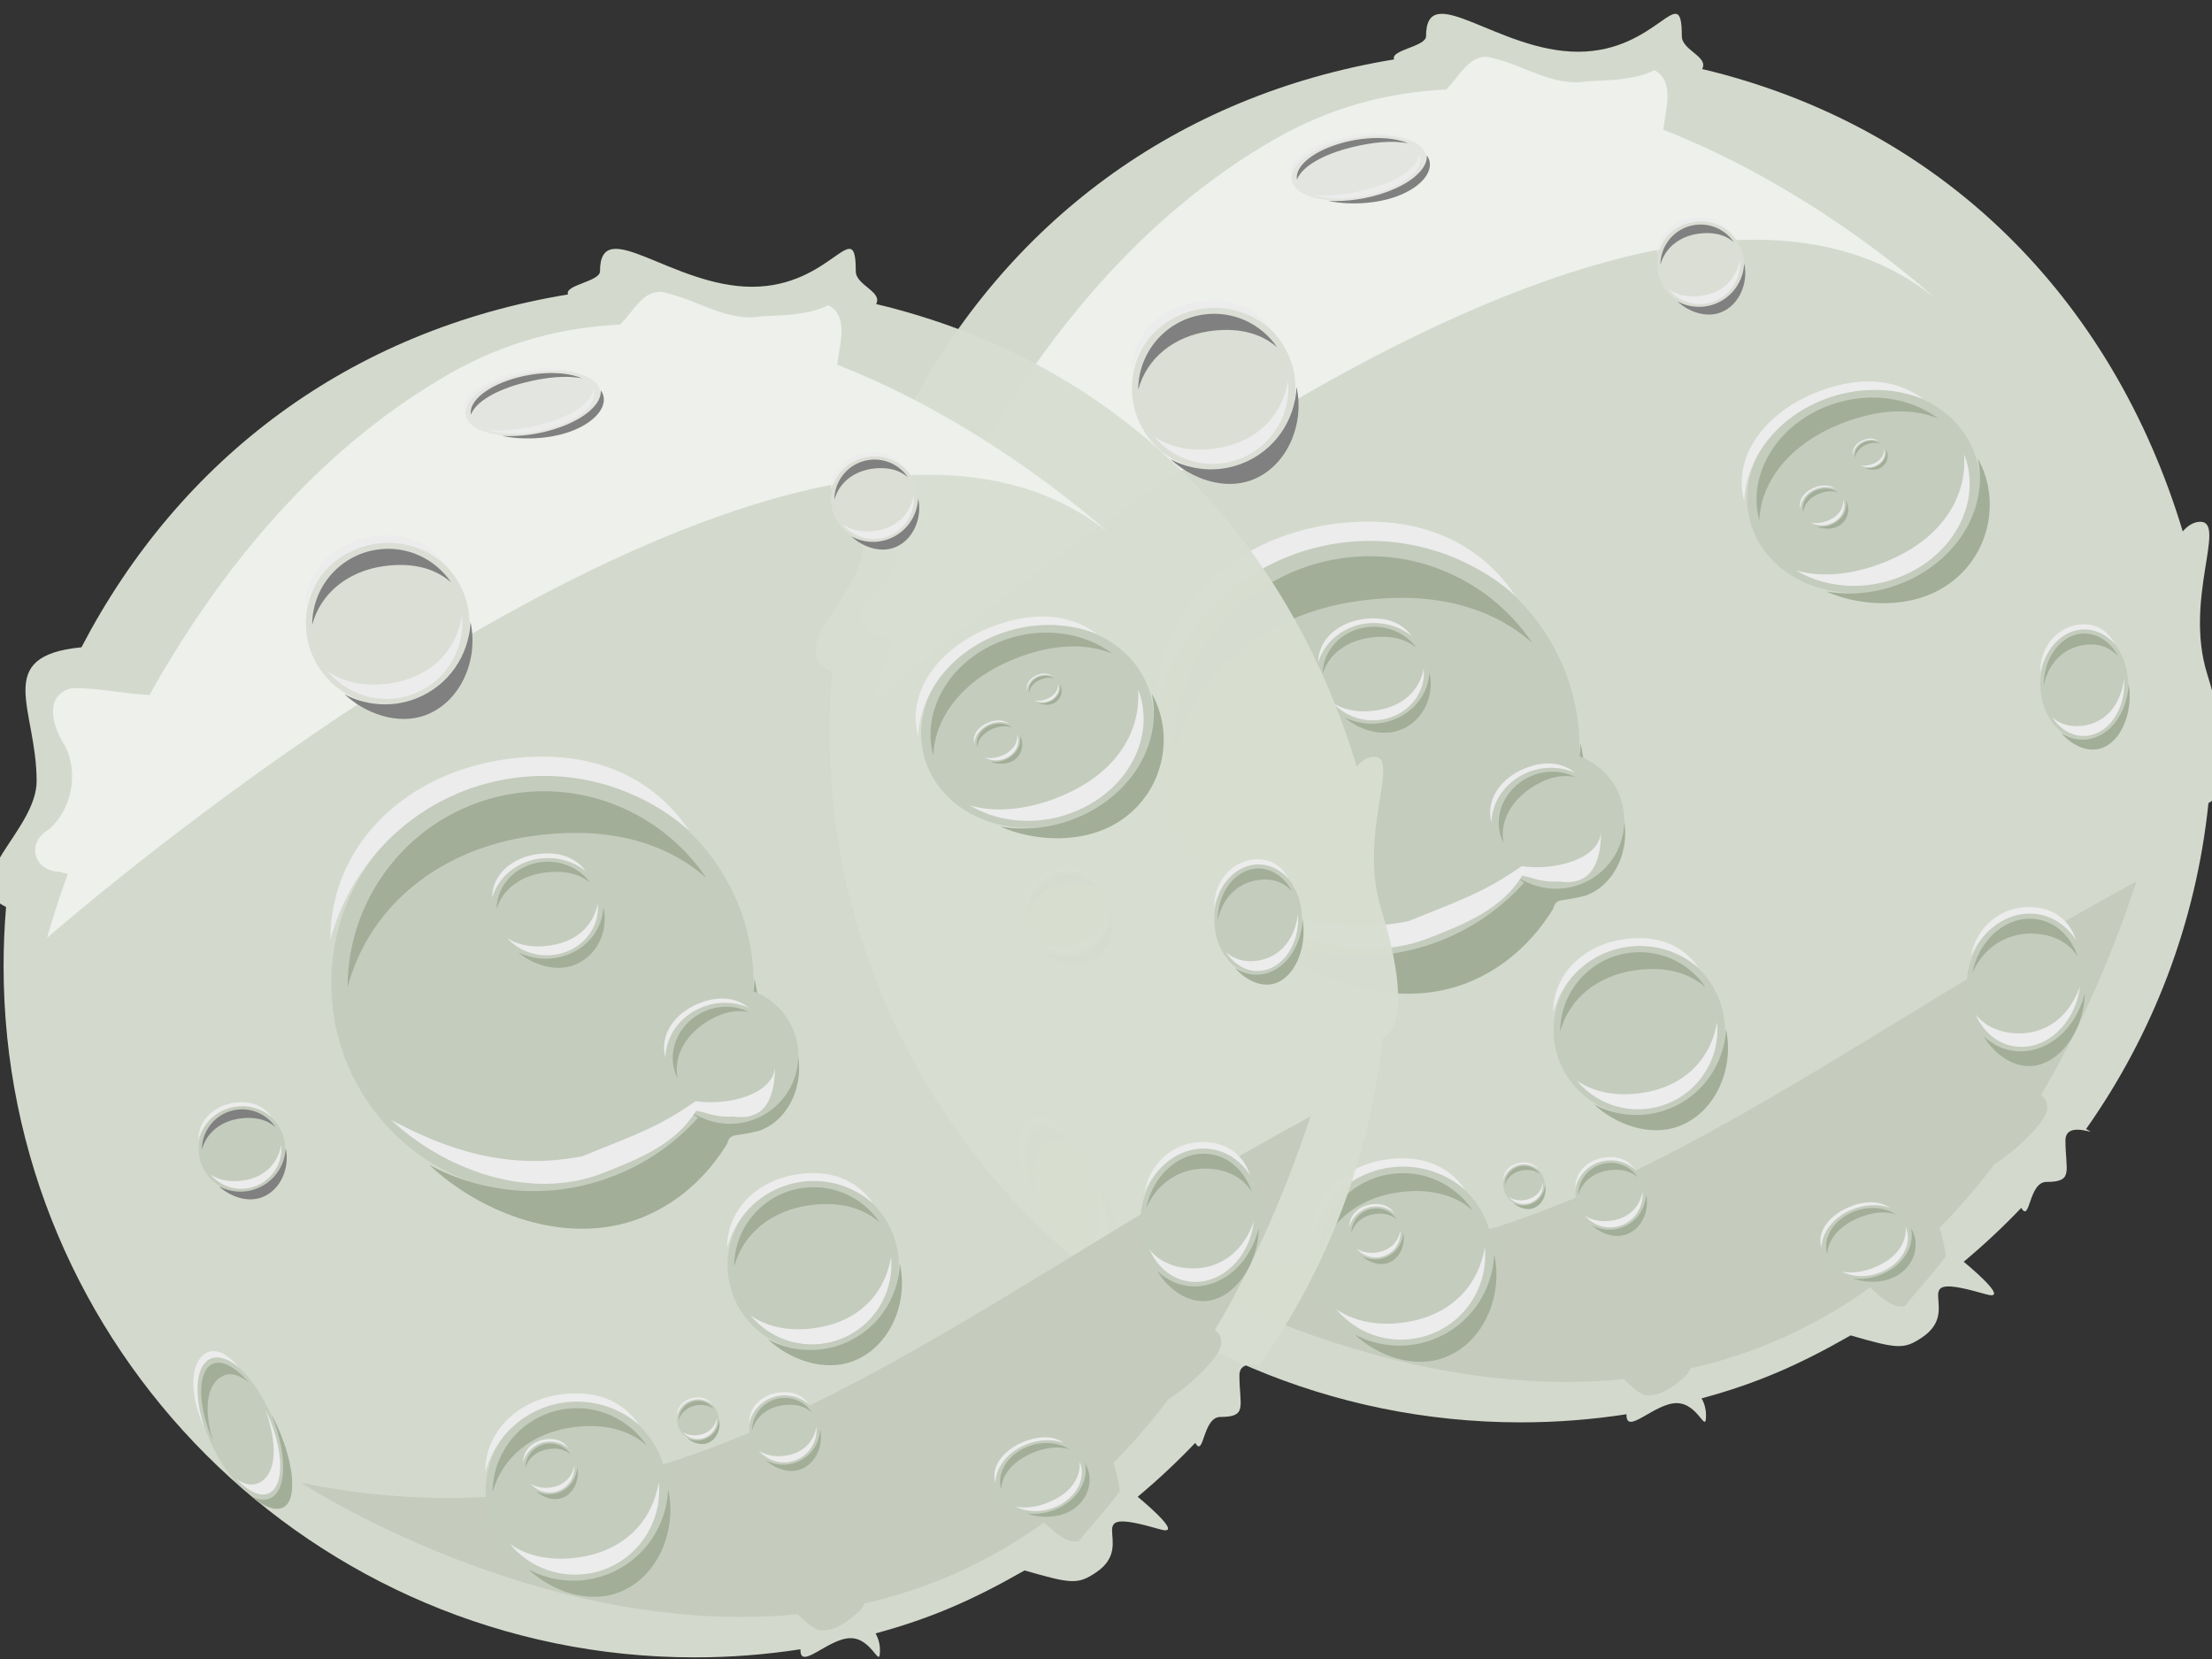 <?xml version="1.0" encoding="UTF-8" standalone="no"?>
<svg width="640" xmlns="http://www.w3.org/2000/svg" height="480">
 <rect width="100%" height="100%" fill="#333333" stroke="none"/>
 <g id="layer1">
  <g id="g3351" fill-opacity=".976">
   <path id="path2506" stroke-linejoin="round" d="m456.6 14.971c-23.184 0-44-21.336-44-4.5 0 3.034-10.388 3.952-9.25 6.719-63.075 10.384-112.23 47.321-140.78 102.09-25.903 2.512-12.969 17.782-12.969 38.688 0 14.476-23.362 29.172-8.844 36.469-0.478 5.638-0.719 11.333-0.719 17.094 0 110.4 89.6 200 200 200 10.394 0 20.594-0.813 30.562-2.344-0.003 0.092 0 0.188 0 0.281 0 5.796 8.152-3.5 14.5-3.5s8.5 9.296 8.5 3.5c0-1.748-0.452-3.425-1.281-4.875 16.477-4.457 28.623-9.945 43.125-18.219 13.65 3.946 15.436 4.087 20.656 0.594 12.485-8.356-6.219-19.646 18.5-12.5 6.446 1.864-1.936-5.666-6.438-9.406 5.843-4.882 11.407-10.086 16.656-15.594 2.567 4.499 2.11-7.5 7.281-7.5 8.004 0 5.5-3.168 5.5-12 0-6.263 10.724-0.686 5.969-3.312 19.205-27.22 31.795-59.44 35.406-94.312 6.594-3.316 5.625-18.122-0.375-37.375-6.734-21.607 5.728-44-2-44-1.79 0-3.489 0.987-5.062 2.781-20.423-67.69-69.766-117.29-139.06-133.78 2.002-3.556-5.875-5.423-5.875-9.5 0-16.836-6.816 4.5-30 4.5z" stroke-linecap="round" stroke-width="3.543" fill="#d7ded1"/>
   <g fill-rule="evenodd">
    <path id="path2510" fill="#eef0ec" d="m429.57 16.477c-4.94 0.192-7.521 5.872-11.156 9.438-16.426 0.764-33.059 4.95-49.125 14.094-40.526 23.064-68.586 60.084-87.031 93.062-7.61-0.276-15.181-2.199-22.688-1.938-8.372 2.418-5.007 11.759-1.594 16.938 3.743 7.9 1.8 17.966-4.719 23.844-6.807 3.746-4.638 12.162 3.031 12.312 0.831 0.312 1.622 0.479 2.375 0.531-4.152 11.467-6.031 18.594-6.031 18.594s216.36-190.21 306.88-117.38c0 0-33.434-30.92-78.281-48.438 0.585-5.486 3.553-14.122-2.562-17.219-6.025 2.921-12.851 2.84-19.375 3.219-9.622 1.651-17.833-4.358-26.781-6.562-1.075-0.374-2.039-0.535-2.938-0.5z"/>
    <path id="path2512" fill="#c4ccbd" d="m618.19 254.98c-109.6 59.397-180.31 128.69-292.03 106.06 0 0 69.281 45.307 143.72 38 1.833 1.749 3.533 3.653 5.875 4.594 4.636 0.685 8.78-2.673 12-5.594 0.662-0.636 1.062-1.358 1.281-2.094 17.636-4.01 35.269-11.372 52.031-23.438 3.292 2.919 6.496 6.164 10.125 5.375 3.817-4.948 8.389-9.621 11.812-14.438-0.278-2.014-0.83-5.317-1.844-8.188 5.445-5.507 10.744-11.602 15.875-18.375 4.135-2.654 7.908-5.92 11.25-9.531 2.111-2.509 5.336-5.637 3.531-9.188-0.322-0.449-0.8-0.923-1.281-1.406 10.272-17.184 19.596-37.601 27.656-61.781z"/>
   </g>
  </g>
  <g stroke-linejoin="round" stroke-width="3.543" stroke-linecap="round">
   <path id="path2385" fill="#c4ccbe" d="m457.03 216.5c0 33.738-27.35 61.089-61.089 61.089-33.738 0-61.089-27.35-61.089-61.089 0-33.738 27.35-61.089 61.089-61.089 33.738 0 61.089 27.35 61.089 61.089z"/>
   <path id="path2387" fill="#a2ae98" d="m388.08 161.53c-28.2 4.12-48.509 28.374-48.509 56.06 6.434-23.885 26.929-39.836 52.949-43.637 19.193-2.804 37.207 0.191 50.787 12.003-11.814-17.482-32.964-27.679-55.228-24.426z"/>
   <path id="path2392" fill="#ececec" d="m384.83 151.74c-28.199 4.128-50.247 24.459-50.24 52.145 6.427-23.887 26.481-42.897 52.501-46.706 19.192-2.809 37.644 3.236 51.228 15.044-11.819-17.479-31.226-23.743-53.489-20.484z"/>
   <path id="path2394" fill="#a2ae98" d="m457.29 215.1c-0.237 6.156-1.372 12.208-3.312 17.969 1.491-0.911 3.096-1.633 4.812-2.125 0.163-5.346-0.321-10.683-1.5-15.844zm12.438 21.5c-0.308 7.989-5.262 15.429-13.188 18.5-6.054 1.943-11.391 3.158-12.031-4.031-1.008 1.346-2.071 2.639-3.188 3.906-0.683-0.277-1.381-0.59-2.031-0.938 0.517 0.484 1.079 0.932 1.656 1.375-6.502 7.247-14.774 13.119-24.469 16.875-18.087 7.008-37.412 5.241-53.281-3.25 15.41 14.413 40.051 23.566 61.031 15.438 10.818-4.191 19.314-11.992 25.188-21.594 0.84-3.346 2.378-1.777 9.625-3.844 8.589-3.328 12.68-13.714 10.688-22.438z"/>
   <g id="g3468">
    <path id="path2407" fill="#c4ccbe" d="m431.99 363.3c0 14.491-11.747 26.238-26.238 26.238s-26.238-11.747-26.238-26.238 11.747-26.238 26.238-26.238 26.238 11.747 26.238 26.238z"/>
    <path id="path2409" fill="#a2ae98" d="m402.37 339.69c-12.112 1.77-20.835 12.187-20.835 24.078 2.763-10.259 11.566-17.11 22.742-18.743 8.244-1.204 15.981 0.082 21.814 5.155-5.074-7.509-14.158-11.888-23.721-10.491z"/>
    <path id="path2411" fill="#ececec" d="m400.98 335.49c-12.112 1.773-21.582 10.506-21.578 22.397 2.761-10.26 11.374-18.425 22.55-20.06 8.243-1.207 16.168 1.39 22.003 6.462-5.076-7.508-13.412-10.198-22.974-8.798z"/>
    <path id="path2413" fill="#a2ae98" d="m418.11 392.71c11.414-4.422 16.849-18.207 14.201-29.8-0.409 10.617-6.991 20.493-17.523 24.573-7.768 3.01-16.072 2.241-22.889-1.406 6.619 6.19 17.2 10.124 26.211 6.632z"/>
    <path id="path2415" fill="#ececec" d="m411.2 386.89c11.884-2.937 19.554-14.151 18.4-25.987-1.755 10.479-8.788 18.314-19.752 21.024-8.088 1.999-16.977 1.306-23.274-3.177 5.779 6.981 15.245 10.458 24.627 8.139z"/>
   </g>
   <path id="path2419" fill="#c4ccbe" d="m321.5 264.36c0 6.917-5.607 12.524-12.524 12.524s-12.524-5.607-12.524-12.524 5.607-12.524 12.524-12.524 12.524 5.607 12.524 12.524z"/>
   <path id="path2421" fill="#808080" d="m307.36 253.09c-5.782 0.845-9.945 5.817-9.945 11.493 1.319-4.897 5.521-8.167 10.855-8.946 3.935-0.575 7.628 0.039 10.412 2.461-2.422-3.584-6.758-5.675-11.322-5.008z"/>
   <path id="path2423" fill="#ececec" d="m306.7 251.08c-5.781 0.846-10.301 5.014-10.3 10.69 1.318-4.897 5.429-8.794 10.763-9.575 3.935-0.576 7.718 0.663 10.502 3.084-2.423-3.583-6.402-4.868-10.966-4.199z"/>
   <path id="path2425" fill="#808080" d="m314.87 278.39c5.448-2.111 8.042-8.691 6.778-14.224-0.195 5.067-3.337 9.782-8.364 11.729-3.708 1.437-7.672 1.07-10.925-0.671 3.159 2.955 8.21 4.832 12.511 3.166z"/>
   <path id="path2427" fill="#ececec" d="m311.58 275.62c5.672-1.402 9.334-6.755 8.783-12.404-0.838 5.002-4.194 8.742-9.428 10.035-3.86 0.954-8.103 0.623-11.109-1.517 2.759 3.332 7.277 4.992 11.755 3.885z"/>
   <path id="path2431" fill="#daded5" d="m374.83 112.32c0 13.069-10.594 23.663-23.663 23.663s-23.663-10.594-23.663-23.663 10.594-23.663 23.663-23.663 23.663 10.594 23.663 23.663z"/>
   <path id="path2433" fill="#808080" d="m348.12 91.022c-10.924 1.596-18.79 10.991-18.79 21.715 2.492-9.252 10.431-15.431 20.51-16.903 7.435-1.086 14.412 0.074 19.673 4.65-4.576-6.772-12.769-10.722-21.393-9.461z"/>
   <path id="path2435" fill="#ececec" d="m346.86 87.231c-10.923 1.599-19.464 9.475-19.461 20.199 2.49-9.253 10.258-16.616 20.337-18.092 7.434-1.088 14.582 1.253 19.843 5.827-4.578-6.771-12.096-9.197-20.719-7.935z"/>
   <path id="path2437" fill="#808080" d="m362.31 138.84c10.294-3.988 15.195-16.42 12.807-26.875-0.369 9.575-6.305 18.482-15.803 22.162-7.006 2.714-14.495 2.021-20.642-1.268 5.969 5.583 15.512 9.13 23.639 5.981z"/>
   <path id="path2439" fill="#ececec" d="m356.08 133.59c10.717-2.649 17.635-12.762 16.594-23.436-1.582 9.45-7.925 16.517-17.814 18.961-7.294 1.803-15.311 1.178-20.99-2.865 5.212 6.296 13.749 9.432 22.21 7.341z"/>
   <path id="path2455" fill="#daded5" d="m504.5 76.356c0 6.917-5.607 12.524-12.524 12.524s-12.524-5.607-12.524-12.524 5.607-12.524 12.524-12.524 12.524 5.607 12.524 12.524z"/>
   <path id="path2457" fill="#808080" d="m490.36 65.086c-5.782 0.845-9.945 5.817-9.945 11.493 1.319-4.897 5.521-8.167 10.855-8.946 3.935-0.575 7.628 0.039 10.412 2.461-2.422-3.584-6.758-5.675-11.322-5.008z"/>
   <path id="path2459" fill="#ececec" d="m489.7 63.08c-5.781 0.846-10.301 5.014-10.3 10.69 1.318-4.897 5.429-8.794 10.763-9.575 3.935-0.576 7.718 0.663 10.502 3.084-2.423-3.583-6.402-4.868-10.966-4.199z"/>
   <path id="path2461" fill="#808080" d="m497.87 90.393c5.448-2.111 8.042-8.691 6.778-14.224-0.195 5.067-3.337 9.782-8.364 11.729-3.708 1.437-7.672 1.07-10.925-0.671 3.159 2.955 8.21 4.832 12.511 3.166z"/>
   <path id="path2463" fill="#ececec" d="m494.58 87.617c5.672-1.402 9.334-6.755 8.783-12.404-0.837 5.002-4.194 8.742-9.428 10.035-3.86 0.954-8.103 0.623-11.109-1.517 2.758 3.332 7.277 4.992 11.755 3.885z"/>
   <g id="g3418">
    <path id="path2491" fill="#c4ccbe" d="m602.94 287.54c-2.197 11.025-11.478 18.468-20.731 16.624-9.253-1.844-14.973-12.276-12.776-23.301 2.197-11.025 11.478-18.468 20.731-16.624 9.253 1.844 14.973 12.276 12.776 23.301z"/>
    <path id="path2493" fill="#a2ae98" d="m587.61 265.81c-8.002-0.195-15.151 6.621-16.954 15.668 3.32-7.454 9.979-11.546 17.362-11.366 5.446 0.132 10.191 2.096 13.147 6.698-2.102-6.358-7.238-10.846-13.556-11z"/>
    <path id="path2495" fill="#ececec" d="m587.36 262.43c-8.002-0.192-15.373 5.247-17.173 14.295 3.318-7.455 10.056-12.571 17.439-12.394 5.446 0.131 10.113 3.114 13.07 7.715-2.103-6.358-7.018-9.465-13.335-9.617z"/>
    <path id="path2497" fill="#a2ae98" d="m589.62 308.15c7.958-1.912 13.518-11.709 13.585-20.866-1.871 8.025-7.571 14.702-14.914 16.467-5.417 1.302-10.602-0.34-14.402-3.982 3.288 5.552 9.447 9.891 15.731 8.381z"/>
    <path id="path2499" fill="#ececec" d="m586.09 302.85c8.033-0.723 14.631-8.279 15.688-17.43-2.709 7.749-8.387 12.816-15.799 13.483-5.467 0.492-11.038-1.166-14.38-5.378 2.632 6.046 8.149 9.896 14.491 9.326z"/>
   </g>
   <path id="path2524" fill="#c4ccbe" d="m469.97 237.4c0 10.905-8.84 19.745-19.745 19.745s-19.745-8.84-19.745-19.745 8.84-19.745 19.745-19.745 19.745 8.84 19.745 19.745z"/>
   <path id="path2528" fill="#ececec" d="m463.22 240.6c-0.308 7.989-13.512 11.429-22.938 10-11.126 7.743-17.651 9.767-32.812 15.938-21.587 4.258-39.412-2.009-55.281-10.5 15.41 14.413 40.051 23.566 61.031 15.438 10.818-4.191 21.314-8.492 27.188-18.094 3.09 0.404 5.128 1.973 10.625 1.656 3.59 0.422 12.18 1.286 12.188-14.438z"/>
   <path id="path2568" fill="#c4ccbe" d="m499.04 298.02c0 13.679-11.089 24.769-24.769 24.769-13.679 0-24.769-11.089-24.769-24.769 0-13.679 11.089-24.769 24.769-24.769 13.679 0 24.769 11.089 24.769 24.769z"/>
   <path id="path2570" fill="#a2ae98" d="m471.08 275.73c-11.434 1.671-19.668 11.504-19.668 22.73 2.608-9.684 10.918-16.152 21.469-17.693 7.782-1.137 15.086 0.078 20.592 4.867-4.79-7.088-13.365-11.222-22.392-9.904z"/>
   <path id="path2572" fill="#ececec" d="m469.77 271.76c-11.434 1.674-20.373 9.917-20.37 21.143 2.606-9.685 10.737-17.393 21.287-18.937 7.782-1.139 15.263 1.312 20.77 6.1-4.792-7.087-12.661-9.627-21.687-8.305z"/>
   <path id="path2574" fill="#a2ae98" d="m485.94 325.78c10.775-4.175 15.905-17.187 13.405-28.131-0.387 10.022-6.6 19.345-16.542 23.197-7.333 2.841-15.172 2.116-21.607-1.327 6.248 5.844 16.236 9.557 24.743 6.261z"/>
   <path id="path2576" fill="#ececec" d="m479.42 320.29c11.218-2.772 18.459-13.359 17.37-24.531-1.656 9.892-8.296 17.289-18.646 19.847-7.635 1.887-16.026 1.233-21.971-2.999 5.455 6.59 14.391 9.872 23.248 7.684z"/>
   <path id="path2597" fill-opacity=".976" fill="#e2e4df" d="m412.59 45.092c0.878 4.87-7.111 10.385-17.843 12.319-10.732 1.934-20.143-0.446-21.021-5.315-0.878-4.87 7.111-10.385 17.843-12.319 10.732-1.934 20.143 0.446 21.021 5.315z"/>
   <path id="path2599" fill="#808080" d="m389.22 41.11c-8.863 2.211-14.692 6.876-13.972 10.872 1.425-3.816 7.53-7.293 15.708-9.334 6.032-1.505 11.84-2.105 16.467-1.179-4.213-1.846-11.206-2.105-18.203-0.36z"/>
   <path id="path2601" fill="#ececec" d="m387.94 39.884c-8.863 2.212-15.347 6.411-14.624 10.406 1.423-3.816 7.308-7.71 15.485-9.751 6.032-1.506 12.058-1.691 16.686-0.765-4.214-1.845-10.55-1.637-17.547 0.11z"/>
   <path id="path2603" fill="#808080" d="m404.09 56.827c8.185-3.01 11.375-8.367 8.712-11.91 0.34 3.622-3.937 7.82-11.489 10.597-5.571 2.048-11.768 2.898-17.036 2.582 5.277 1.197 13.351 1.107 19.813-1.27z"/>
   <path id="path2605" fill="#ececec" d="m398.62 55.794c8.623-2.573 13.625-7.365 12.053-11.189-0.665 3.756-5.399 7.327-13.355 9.701-5.869 1.751-12.494 2.705-17.429 2.039 4.703 1.575 11.924 1.48 18.732-0.552z"/>
   <path id="path2621" fill="#c4ccbe" d="m317.38 341.3c4.928 11.244 4.993 22.081 0.144 24.206-4.848 2.125-12.774-5.267-17.702-16.51-4.928-11.244-4.993-22.081-0.144-24.206 4.848-2.125 12.774 5.267 17.702 16.51z"/>
   <path id="path2623" fill="#a2ae98" d="m299.44 327.33c-3.451 3.149-2.827 12.511 1.218 21.738-2.564-8.365-1.949-14.972 1.235-17.878 2.349-2.143 5.375-2.28 9.052 0.801-4.251-5.082-8.78-7.148-11.504-4.661z"/>
   <path id="path2625" fill="#ececec" d="m297.55 324.27c-3.45 3.152-3.648 11.316 0.397 20.542-2.566-8.365-2.46-15.964 0.723-18.872 2.348-2.145 5.882-1.293 9.559 1.787-4.252-5.081-7.955-5.946-10.679-3.457z"/>
   <path id="path2627" fill="#a2ae98" d="m322.74 366.16c2.315-5.105-0.555-16.598-5.383-25.204 3.474 8.298 4.63 16.926 2.494 21.636-1.576 3.475-4.615 4.096-8.136 2.266 4.32 3.833 9.198 5.333 11.025 1.302z"/>
   <path id="path2629" fill="#ececec" d="m318.45 362.66c2.977-4.021 1.73-13.848-2.681-22.861 2.977 8.388 3.288 15.499 0.541 19.21-2.026 2.737-5.236 3.503-8.868 0.948 4.308 4.569 8.657 5.879 11.008 2.704z"/>
  </g>
  <g id="g3633">
   <g stroke-linejoin="round" stroke-linecap="round" stroke-width="3.543">
    <path id="path2443" fill="#c4ccbe" d="m571.95 133.24c4.166 15.593-7.141 32.157-25.255 36.997-18.114 4.84-36.176-3.878-40.342-19.471s7.141-32.157 25.255-36.997c18.114-4.84 36.176 3.878 40.342 19.471z"/>
    <path id="path2445" fill="#a2ae98" d="m528.14 117.72c-14.632 5.949-22.541 20.072-19.122 32.868 0.505-11.962 9.539-22.274 23.04-27.764 9.959-4.049 20-5.249 28.75-1.737-8.502-6.385-21.116-8.064-32.668-3.367z"/>
    <path id="path2447" fill="#ececec" d="m525.18 113.66c-14.631 5.953-23.957 18.512-20.535 31.307 0.501-11.962 8.921-23.625 22.42-29.117 9.957-4.051 20.611-3.904 29.362-0.395-8.504-6.383-19.697-6.494-31.247-1.795z"/>
    <path id="path2449" fill="#a2ae98" d="m563.05 169.52c12.997-8.571 15.827-25.219 9.184-36.809 2.54 11.561-2.848 24.387-14.84 32.295-8.845 5.833-19.447 7.779-29.016 6.131 10.054 4.451 24.411 5.15 34.671-1.617z"/>
    <path id="path2451" fill="#ececec" d="m552.75 165.56c14.01-7.129 20.375-21.758 15.53-34.108 0.819 11.862-5.72 22.642-18.647 29.22-9.535 4.852-20.846 7.075-30.007 4.354 9.231 5.582 22.064 6.162 33.124 0.534z"/>
    <g id="g2530">
     <path id="path2534" fill="#a2ae98" d="m525.49 141.87c-2.857 1.161-4.401 3.919-3.733 6.417 0.099-2.335 1.862-4.348 4.498-5.42 1.944-0.79 3.905-1.025 5.613-0.339-1.66-1.247-4.122-1.574-6.378-0.657z"/>
     <path id="path2536" fill="#ececec" d="m524.91 141.08c-2.856 1.162-4.677 3.614-4.009 6.112 0.098-2.335 1.742-4.612 4.377-5.684 1.944-0.791 4.024-0.762 5.732-0.077-1.66-1.246-3.845-1.268-6.1-0.35z"/>
     <path id="path2538" fill="#a2ae98" d="m532.3 151.99c2.537-1.673 3.09-4.923 1.793-7.186 0.496 2.257-0.556 4.761-2.897 6.305-1.727 1.139-3.797 1.519-5.665 1.197 1.963 0.869 4.766 1.005 6.769-0.316z"/>
     <path id="path2540" fill="#ececec" d="m530.29 151.22c2.735-1.392 3.978-4.248 3.032-6.659 0.16 2.316-1.117 4.42-3.64 5.705-1.862 0.947-4.07 1.381-5.858 0.85 1.802 1.09 4.307 1.203 6.467 0.104z"/>
    </g>
    <g id="g3535">
     <path id="path3539" fill="#a2ae98" d="m539.47 127.91c-2.058 0.837-3.171 2.824-2.69 4.623 0.071-1.683 1.342-3.133 3.241-3.905 1.401-0.57 2.813-0.738 4.044-0.244-1.196-0.898-2.97-1.134-4.595-0.474z"/>
     <path id="path3541" fill="#ececec" d="m539.06 127.34c-2.058 0.837-3.37 2.604-2.889 4.404 0.07-1.683 1.255-3.323 3.154-4.096 1.401-0.57 2.899-0.549 4.13-0.056-1.196-0.898-2.771-0.914-4.396-0.252z"/>
     <path id="path3543" fill="#a2ae98" d="m544.38 135.2c1.828-1.206 2.226-3.547 1.292-5.178 0.357 1.626-0.401 3.43-2.087 4.543-1.244 0.821-2.736 1.094-4.082 0.862 1.414 0.626 3.434 0.724 4.877-0.227z"/>
     <path id="path3545" fill="#ececec" d="m542.93 134.64c1.971-1.003 2.866-3.061 2.184-4.798 0.115 1.669-0.805 3.185-2.623 4.11-1.341 0.682-2.932 0.995-4.221 0.612 1.298 0.785 3.104 0.867 4.66 0.075z"/>
    </g>
   </g>
  </g>
  <g stroke-linejoin="round" stroke-width="3.543" stroke-linecap="round">
   <path id="path3289" fill="#c4ccbe" d="m413.37 194.75c0 8.147-7.142 14.752-15.952 14.752-8.81 0-15.952-6.605-15.952-14.752 0-8.147 7.142-14.752 15.952-14.752 8.81 0 15.952 6.605 15.952 14.752z"/>
   <path id="path3291" fill="#a2ae98" d="m395.36 181.47c-7.364 0.995-12.668 6.852-12.668 13.537 1.68-5.768 7.032-9.62 13.827-10.538 5.012-0.677 9.716 0.046 13.262 2.899-3.085-4.222-8.608-6.684-14.422-5.898z"/>
   <path id="path3293" fill="#ececec" d="m394.52 179.11c-7.364 0.997-13.121 5.907-13.119 12.592 1.678-5.768 6.915-10.359 13.71-11.278 5.012-0.678 9.83 0.781 13.377 3.633-3.086-4.221-8.154-5.734-13.968-4.947z"/>
   <path id="path3295" fill="#a2ae98" d="m404.93 211.28c6.94-2.486 10.244-10.236 8.634-16.754-0.249 5.969-4.25 11.522-10.654 13.816-4.723 1.692-9.772 1.26-13.916-0.79 4.024 3.48 10.457 5.692 15.936 3.729z"/>
   <path id="path3297" fill="#ececec" d="m400.74 208.01c7.225-1.651 11.889-7.956 11.187-14.61-1.067 5.891-5.343 10.297-12.009 11.82-4.917 1.124-10.322 0.734-14.151-1.786 3.514 3.925 9.269 5.88 14.973 4.576z"/>
   <g id="g3356">
    <path id="path3358" fill="#c4ccbe" d="m476.15 345.7c0 5.617-4.553 10.17-10.17 10.17-5.617 0-10.17-4.553-10.17-10.17 0-5.617 4.553-10.17 10.17-10.17 5.617 0 10.17 4.553 10.17 10.17z"/>
    <path id="path3360" fill="#a2ae98" d="m464.67 336.54c-4.695 0.686-8.076 4.723-8.076 9.333 1.071-3.976 4.483-6.632 8.815-7.265 3.195-0.467 6.194 0.032 8.455 1.998-1.967-2.91-5.488-4.608-9.194-4.066z"/>
    <path id="path3362" fill="#ececec" d="m464.13 334.92c-4.694 0.687-8.365 4.072-8.364 8.681 1.07-3.977 4.409-7.141 8.74-7.775 3.195-0.468 6.267 0.539 8.528 2.505-1.968-2.91-5.198-3.953-8.905-3.41z"/>
    <path id="path3364" fill="#a2ae98" d="m470.77 357.09c4.424-1.714 6.53-7.057 5.504-11.55-0.159 4.115-2.71 7.943-6.792 9.524-3.011 1.167-6.23 0.869-8.872-0.545 2.566 2.399 6.667 3.924 10.159 2.571z"/>
    <path id="path3366" fill="#ececec" d="m468.09 354.84c4.606-1.138 7.579-5.485 7.132-10.072-0.68 4.061-3.406 7.099-7.656 8.149-3.135 0.775-6.58 0.506-9.021-1.232 2.24 2.706 5.909 4.053 9.545 3.155z"/>
   </g>
   <g id="g3368">
    <path id="path3370" fill="#c4ccbe" d="m405.88 356.67c0 4.278-3.468 7.745-7.745 7.745s-7.745-3.468-7.745-7.745 3.468-7.745 7.745-7.745 7.745 3.468 7.745 7.745z"/>
    <path id="path3372" fill="#a2ae98" d="m397.14 349.7c-3.576 0.522-6.151 3.598-6.15 7.108 0.816-3.028 3.414-5.051 6.713-5.533 2.433-0.356 4.717 0.024 6.439 1.522-1.498-2.217-4.179-3.509-7.002-3.097z"/>
    <path id="path3374" fill="#ececec" d="m396.73 348.46c-3.575 0.523-6.371 3.101-6.37 6.612 0.815-3.029 3.357-5.439 6.657-5.922 2.433-0.356 4.773 0.41 6.495 1.907-1.498-2.216-3.959-3.01-6.782-2.597z"/>
    <path id="path3376" fill="#a2ae98" d="m401.78 365.35c3.369-1.306 4.974-5.375 4.192-8.797-0.121 3.134-2.064 6.049-5.173 7.254-2.293 0.888-4.745 0.662-6.757-0.415 1.954 1.827 5.077 2.989 7.737 1.958z"/>
    <path id="path3378" fill="#ececec" d="m399.75 363.63c3.508-0.867 5.772-4.177 5.432-7.671-0.518 3.093-2.594 5.406-5.831 6.206-2.388 0.59-5.011 0.386-6.87-0.938 1.706 2.061 4.5 3.087 7.27 2.403z"/>
   </g>
   <g id="g3380">
    <path id="path3382" fill="#c4ccbe" d="m446.96 342.78c0 3.321-2.692 6.014-6.014 6.014s-6.014-2.692-6.014-6.014 2.692-6.014 6.014-6.014 6.014 2.692 6.014 6.014z"/>
    <path id="path3384" fill="#a2ae98" d="m440.17 337.37c-2.776 0.406-4.775 2.793-4.775 5.519 0.633-2.351 2.651-3.921 5.213-4.296 1.889-0.276 3.663 0.019 5 1.182-1.163-1.721-3.245-2.725-5.437-2.405z"/>
    <path id="path3386" fill="#ececec" d="m439.85 336.41c-2.776 0.406-4.947 2.408-4.946 5.133 0.633-2.352 2.607-4.223 5.168-4.598 1.889-0.277 3.706 0.319 5.043 1.481-1.163-1.721-3.074-2.337-5.266-2.017z"/>
    <path id="path3388" fill="#a2ae98" d="m443.78 349.52c2.616-1.014 3.862-4.173 3.255-6.83-0.094 2.433-1.602 4.697-4.016 5.632-1.78 0.69-3.684 0.514-5.246-0.322 1.517 1.419 3.942 2.32 6.008 1.52z"/>
    <path id="path3390" fill="#ececec" d="m442.2 348.19c2.724-0.673 4.482-3.244 4.217-5.956-0.402 2.402-2.014 4.198-4.527 4.819-1.854 0.458-3.891 0.299-5.335-0.728 1.325 1.6 3.494 2.397 5.644 1.866z"/>
   </g>
   <g id="g3394">
    <path id="path3396" fill="#c4ccbe" d="m552.78 355.5c1.649 5.522-2.639 11.679-9.579 13.752-6.94 2.073-13.902-0.724-15.552-6.246-1.649-5.522 2.639-11.679 9.579-13.752 6.94-2.073 13.902 0.724 15.552 6.246z"/>
    <path id="path3398" fill="#a2ae98" d="m535.91 350.74c-5.599 2.407-8.591 7.624-7.237 12.156 0.156-4.305 3.592-8.175 8.758-10.395 3.811-1.638 7.662-2.254 11.033-1.155-3.285-2.136-8.133-2.506-12.554-0.605z"/>
    <path id="path3400" fill="#ececec" d="m534.77 349.34c-5.598 2.408-9.139 7.09-7.784 11.622 0.154-4.305 3.35-8.648 8.515-10.87 3.81-1.639 7.901-1.783 11.272-0.685-3.285-2.135-7.583-1.968-12.003-0.067z"/>
    <path id="path3402" fill="#a2ae98" d="m549.48 368.7c4.963-3.318 5.996-9.348 3.409-13.388 1.012 4.104-1.016 8.81-5.595 11.871-3.378 2.258-7.442 3.153-11.121 2.738 3.874 1.412 9.389 1.398 13.307-1.221z"/>
    <path id="path3404" fill="#ececec" d="m545.52 367.47c5.357-2.819 7.754-8.19 5.854-12.535 0.352 4.244-2.124 8.236-7.066 10.837-3.646 1.919-7.981 2.926-11.508 2.118 3.562 1.834 8.491 1.805 12.72-0.42z"/>
   </g>
   <g id="g3406">
    <path id="path3408" fill="#c4ccbe" d="m615.71 197.97c0 8.923-5.683 16.156-12.693 16.156-7.01 0-12.693-7.233-12.693-16.156s5.683-16.156 12.693-16.156c7.01 0 12.693 7.233 12.693 16.156z"/>
    <path id="path3410" fill="#a2ae98" d="m601.38 183.44c-5.859 1.09-10.079 7.504-10.079 14.826 1.337-6.317 5.595-10.535 11.002-11.541 3.988-0.742 7.731 0.051 10.552 3.175-2.455-4.623-6.849-7.32-11.475-6.46z"/>
    <path id="path3412" fill="#ececec" d="m600.71 180.85c-5.859 1.092-10.44 6.469-10.438 13.791 1.335-6.317 5.502-11.345 10.908-12.352 3.988-0.743 7.821 0.856 10.644 3.979-2.456-4.623-6.488-6.279-11.114-5.417z"/>
    <path id="path3414" fill="#a2ae98" d="m608.99 216.08c5.522-2.723 8.151-11.211 6.87-18.349-0.198 6.537-3.382 12.618-8.477 15.131-3.758 1.853-7.775 1.38-11.072-0.866 3.202 3.812 8.32 6.234 12.68 4.084z"/>
    <path id="path3416" fill="#ececec" d="m605.65 212.5c5.749-1.808 9.459-8.714 8.901-16.001-0.849 6.452-4.251 11.277-9.555 12.946-3.913 1.231-8.213 0.804-11.259-1.956 2.796 4.298 7.375 6.439 11.913 5.012z"/>
   </g>
   <path id="path3425" fill="#a2ae98" d="m440.17 226.1c-6.112 4.226-8.184 11.851-5.152 17.81-1.118-5.903 1.906-11.762 7.546-15.662 4.16-2.876 8.681-4.365 13.135-3.43-4.664-2.364-10.703-2.054-15.529 1.282z"/>
   <path id="path3427" fill="#ececec" d="m440.92 222.43c-6.853 2.874-11.139 9.11-9.402 15.566 0.124-6.006 3.99-11.799 10.313-14.45 4.664-1.956 9.696-1.797 13.862 0.036-4.076-3.275-9.363-3.421-14.773-1.152z"/>
  </g>
 </g>
 <g id="svg_1">
  <g id="svg_2" fill-opacity=".976">
   <path id="svg_3" stroke-linejoin="round" d="m217.6 82.971c-23.184 0-44-21.336-44-4.5 0 3.034-10.388 3.952-9.25 6.719-63.075 10.384-112.23 47.321-140.78 102.09-25.903 2.512-12.969 17.782-12.969 38.688 0 14.476-23.362 29.172-8.844 36.469-0.478 5.638-0.719 11.333-0.719 17.094 0 110.4 89.6 200 200 200 10.394 0 20.594-0.813 30.562-2.344-0.003 0.092 0 0.188 0 0.281 0 5.796 8.152-3.5 14.5-3.5s8.5 9.296 8.5 3.5c0-1.748-0.452-3.425-1.281-4.875 16.477-4.457 28.623-9.945 43.125-18.219 13.65 3.946 15.436 4.087 20.656 0.594 12.485-8.356-6.219-19.646 18.5-12.5 6.446 1.864-1.936-5.666-6.438-9.406 5.843-4.882 11.407-10.086 16.656-15.594 2.567 4.499 2.11-7.5 7.281-7.5 8.004 0 5.5-3.168 5.5-12 0-6.263 10.724-0.686 5.969-3.312 19.205-27.22 31.795-59.44 35.406-94.312 6.594-3.316 5.625-18.122-0.375-37.375-6.734-21.607 5.728-44-2-44-1.79 0-3.489 0.987-5.062 2.781-20.423-67.69-69.766-117.29-139.06-133.78 2.002-3.556-5.875-5.423-5.875-9.5 0-16.836-6.816 4.5-30 4.5z" stroke-linecap="round" stroke-width="3.543" fill="#d7ded1"/>
   <g fill-rule="evenodd">
    <path id="svg_4" fill="#eef0ec" d="m190.57 84.477c-4.94 0.192-7.521 5.872-11.156 9.438-16.426 0.764-33.059 4.95-49.125 14.094-40.526 23.064-68.586 60.084-87.031 93.062-7.61-0.276-15.181-2.199-22.688-1.938-8.372 2.418-5.007 11.759-1.594 16.938 3.743 7.9 1.8 17.966-4.719 23.844-6.807 3.746-4.638 12.162 3.031 12.312 0.831 0.312 1.622 0.479 2.375 0.531-4.152 11.467-6.031 18.594-6.031 18.594s216.36-190.21 306.88-117.38c0 0-33.434-30.92-78.281-48.438 0.585-5.486 3.553-14.122-2.562-17.219-6.025 2.921-12.851 2.84-19.375 3.219-9.622 1.651-17.833-4.358-26.781-6.562-1.075-0.374-2.039-0.535-2.938-0.5z"/>
    <path id="svg_5" fill="#c4ccbd" d="m379.19 322.98c-109.6 59.397-180.31 128.69-292.03 106.06 0 0 69.281 45.307 143.72 38 1.833 1.749 3.533 3.653 5.875 4.594 4.636 0.685 8.78-2.673 12-5.594 0.662-0.636 1.062-1.358 1.281-2.094 17.636-4.01 35.269-11.372 52.031-23.438 3.292 2.919 6.496 6.164 10.125 5.375 3.817-4.948 8.389-9.621 11.812-14.438-0.278-2.014-0.83-5.317-1.844-8.188 5.445-5.507 10.744-11.602 15.875-18.375 4.135-2.654 7.908-5.92 11.25-9.531 2.111-2.509 5.336-5.637 3.531-9.188-0.322-0.449-0.8-0.923-1.281-1.406 10.272-17.184 19.596-37.601 27.656-61.781z"/>
   </g>
  </g>
  <g stroke-linejoin="round" stroke-width="3.543" stroke-linecap="round">
   <path id="svg_6" fill="#c4ccbe" d="m218.03 284.5c0 33.738-27.35 61.089-61.089 61.089-33.738 0-61.089-27.35-61.089-61.089 0-33.738 27.35-61.089 61.089-61.089 33.738 0 61.089 27.35 61.089 61.089z"/>
   <path id="svg_7" fill="#a2ae98" d="m149.08 229.53c-28.2 4.12-48.509 28.374-48.509 56.06 6.434-23.885 26.929-39.836 52.949-43.637 19.193-2.804 37.207 0.191 50.787 12.003-11.814-17.482-32.964-27.679-55.228-24.426z"/>
   <path id="svg_8" fill="#ececec" d="m145.83 219.74c-28.199 4.128-50.247 24.459-50.24 52.145 6.427-23.887 26.481-42.897 52.501-46.706 19.192-2.809 37.644 3.236 51.228 15.044-11.819-17.479-31.226-23.743-53.489-20.484z"/>
   <path id="svg_9" fill="#a2ae98" d="m218.29 283.1c-0.237 6.156-1.372 12.208-3.312 17.969 1.491-0.911 3.096-1.633 4.812-2.125 0.163-5.346-0.321-10.683-1.5-15.844zm12.438 21.5c-0.308 7.989-5.262 15.429-13.188 18.5-6.054 1.943-11.391 3.158-12.031-4.031-1.008 1.346-2.071 2.639-3.188 3.906-0.683-0.277-1.381-0.59-2.031-0.938 0.517 0.484 1.079 0.932 1.656 1.375-6.502 7.247-14.774 13.119-24.469 16.875-18.087 7.008-37.412 5.241-53.281-3.25 15.41 14.413 40.051 23.566 61.031 15.438 10.818-4.191 19.314-11.992 25.188-21.594 0.84-3.346 2.378-1.777 9.625-3.844 8.589-3.328 12.68-13.714 10.688-22.438z"/>
   <g id="svg_10">
    <path id="svg_11" fill="#c4ccbe" d="m192.99 431.3c0 14.491-11.747 26.238-26.238 26.238s-26.238-11.747-26.238-26.238 11.747-26.238 26.238-26.238 26.238 11.747 26.238 26.238z"/>
    <path id="svg_12" fill="#a2ae98" d="m163.37 407.69c-12.112 1.77-20.835 12.187-20.835 24.078 2.763-10.259 11.566-17.11 22.742-18.743 8.244-1.204 15.981 0.082 21.814 5.155-5.074-7.509-14.158-11.888-23.721-10.491z"/>
    <path id="svg_13" fill="#ececec" d="m161.98 403.49c-12.112 1.773-21.582 10.506-21.578 22.397 2.761-10.26 11.374-18.425 22.55-20.06 8.243-1.207 16.168 1.39 22.003 6.462-5.076-7.508-13.412-10.198-22.974-8.798z"/>
    <path id="svg_14" fill="#a2ae98" d="m179.11 460.71c11.414-4.422 16.849-18.207 14.201-29.8-0.409 10.617-6.991 20.493-17.523 24.573-7.768 3.01-16.072 2.241-22.889-1.406 6.619 6.19 17.2 10.124 26.211 6.632z"/>
    <path id="svg_15" fill="#ececec" d="m172.2 454.89c11.884-2.937 19.554-14.151 18.4-25.987-1.755 10.479-8.788 18.314-19.752 21.024-8.088 1.999-16.977 1.306-23.274-3.177 5.779 6.981 15.245 10.458 24.627 8.139z"/>
   </g>
   <path id="svg_16" fill="#c4ccbe" d="m82.5 332.36c0 6.917-5.607 12.524-12.524 12.524s-12.524-5.607-12.524-12.524 5.607-12.524 12.524-12.524 12.524 5.607 12.524 12.524z"/>
   <path id="svg_17" fill="#808080" d="m68.363 321.09c-5.782 0.845-9.945 5.817-9.945 11.493 1.319-4.897 5.521-8.167 10.855-8.946 3.935-0.575 7.628 0.039 10.412 2.461-2.422-3.584-6.758-5.675-11.322-5.008z"/>
   <path id="svg_18" fill="#ececec" d="m67.697 319.08c-5.781 0.846-10.301 5.014-10.3 10.69 1.318-4.897 5.429-8.794 10.763-9.575 3.935-0.576 7.718 0.663 10.502 3.084-2.423-3.583-6.402-4.868-10.966-4.199z"/>
   <path id="svg_19" fill="#808080" d="m75.874 346.39c5.448-2.111 8.042-8.691 6.778-14.224-0.195 5.067-3.337 9.782-8.364 11.729-3.708 1.437-7.672 1.07-10.925-0.671 3.159 2.955 8.21 4.832 12.511 3.166z"/>
   <path id="svg_20" fill="#ececec" d="m72.579 343.62c5.672-1.402 9.334-6.755 8.783-12.404-0.838 5.002-4.194 8.742-9.428 10.035-3.86 0.954-8.103 0.623-11.109-1.517 2.759 3.332 7.277 4.992 11.755 3.885z"/>
   <path id="svg_21" fill="#daded5" d="m135.83 180.32c0 13.069-10.594 23.663-23.663 23.663s-23.663-10.594-23.663-23.663 10.594-23.663 23.663-23.663 23.663 10.594 23.663 23.663z"/>
   <path id="svg_22" fill="#808080" d="m109.12 159.02c-10.924 1.596-18.79 10.991-18.79 21.715 2.492-9.252 10.431-15.431 20.51-16.903 7.435-1.086 14.412 0.074 19.673 4.65-4.576-6.772-12.769-10.722-21.393-9.461z"/>
   <path id="svg_23" fill="#ececec" d="m107.86 155.23c-10.923 1.599-19.464 9.475-19.461 20.199 2.49-9.253 10.258-16.616 20.337-18.092 7.434-1.088 14.582 1.253 19.843 5.827-4.578-6.771-12.096-9.197-20.719-7.935z"/>
   <path id="svg_24" fill="#808080" d="m123.31 206.84c10.294-3.988 15.195-16.42 12.807-26.875-0.369 9.575-6.305 18.482-15.803 22.162-7.006 2.714-14.495 2.021-20.642-1.268 5.969 5.583 15.512 9.13 23.639 5.981z"/>
   <path id="svg_25" fill="#ececec" d="m117.08 201.59c10.717-2.649 17.635-12.762 16.594-23.436-1.582 9.45-7.925 16.517-17.814 18.961-7.294 1.803-15.311 1.178-20.99-2.865 5.212 6.296 13.749 9.432 22.21 7.341z"/>
   <path id="svg_26" fill="#daded5" d="m265.5 144.36c0 6.917-5.607 12.524-12.524 12.524s-12.524-5.607-12.524-12.524 5.607-12.524 12.524-12.524 12.524 5.607 12.524 12.524z"/>
   <path id="svg_27" fill="#808080" d="m251.36 133.09c-5.782 0.845-9.945 5.817-9.945 11.493 1.319-4.897 5.521-8.167 10.855-8.946 3.935-0.575 7.628 0.039 10.412 2.461-2.422-3.584-6.758-5.675-11.322-5.008z"/>
   <path id="svg_28" fill="#ececec" d="m250.7 131.08c-5.781 0.846-10.301 5.014-10.3 10.69 1.318-4.897 5.429-8.794 10.763-9.575 3.935-0.576 7.718 0.663 10.502 3.084-2.423-3.583-6.402-4.868-10.966-4.199z"/>
   <path id="svg_29" fill="#808080" d="m258.87 158.39c5.448-2.111 8.042-8.691 6.778-14.224-0.195 5.067-3.337 9.782-8.364 11.729-3.708 1.437-7.672 1.07-10.925-0.671 3.159 2.955 8.21 4.832 12.511 3.166z"/>
   <path id="svg_30" fill="#ececec" d="m255.58 155.62c5.672-1.402 9.334-6.755 8.783-12.404-0.837 5.002-4.194 8.742-9.428 10.035-3.86 0.954-8.103 0.623-11.109-1.517 2.758 3.332 7.277 4.992 11.755 3.885z"/>
   <g id="svg_31">
    <path id="svg_32" fill="#c4ccbe" d="m363.94 355.54c-2.197 11.025-11.478 18.468-20.731 16.624-9.253-1.844-14.973-12.276-12.776-23.301 2.197-11.025 11.478-18.468 20.731-16.624 9.253 1.844 14.973 12.276 12.776 23.301z"/>
    <path id="svg_33" fill="#a2ae98" d="m348.61 333.81c-8.002-0.195-15.151 6.621-16.954 15.668 3.32-7.454 9.979-11.546 17.362-11.366 5.446 0.132 10.192 2.096 13.147 6.698-2.102-6.358-7.238-10.846-13.556-11z"/>
    <path id="svg_34" fill="#ececec" d="m348.36 330.43c-8.002-0.192-15.373 5.247-17.173 14.295 3.318-7.455 10.056-12.571 17.439-12.394 5.446 0.131 10.113 3.114 13.07 7.715-2.103-6.358-7.018-9.465-13.336-9.617z"/>
    <path id="svg_35" fill="#a2ae98" d="m350.62 376.15c7.959-1.912 13.518-11.709 13.585-20.866-1.871 8.025-7.571 14.702-14.914 16.467-5.417 1.302-10.602-0.34-14.402-3.982 3.288 5.552 9.447 9.891 15.731 8.381z"/>
    <path id="svg_36" fill="#ececec" d="m347.09 370.85c8.033-0.723 14.631-8.279 15.688-17.43-2.709 7.749-8.387 12.816-15.799 13.483-5.467 0.492-11.038-1.166-14.38-5.378 2.632 6.046 8.149 9.896 14.491 9.326z"/>
   </g>
   <path id="svg_37" fill="#c4ccbe" d="m230.97 305.4c0 10.905-8.84 19.745-19.745 19.745s-19.745-8.84-19.745-19.745 8.84-19.745 19.745-19.745 19.745 8.84 19.745 19.745z"/>
   <path id="svg_38" fill="#ececec" d="m224.22 308.6c-0.308 7.989-13.512 11.429-22.938 10-11.126 7.743-17.651 9.767-32.812 15.938-21.587 4.258-39.412-2.009-55.281-10.5 15.41 14.413 40.051 23.566 61.031 15.438 10.818-4.191 21.314-8.492 27.188-18.094 3.09 0.404 5.128 1.973 10.625 1.656 3.59 0.422 12.18 1.286 12.188-14.438z"/>
   <path id="svg_39" fill="#c4ccbe" d="m260.04 366.02c0 13.679-11.089 24.769-24.769 24.769-13.679 0-24.769-11.089-24.769-24.769 0-13.679 11.089-24.769 24.769-24.769 13.679 0 24.769 11.089 24.769 24.769z"/>
   <path id="svg_40" fill="#a2ae98" d="m232.08 343.73c-11.434 1.671-19.668 11.504-19.668 22.73 2.608-9.684 10.918-16.152 21.469-17.693 7.782-1.137 15.086 0.078 20.592 4.867-4.79-7.088-13.365-11.222-22.392-9.904z"/>
   <path id="svg_41" fill="#ececec" d="m230.77 339.76c-11.434 1.674-20.373 9.917-20.37 21.143 2.606-9.685 10.737-17.393 21.287-18.937 7.782-1.139 15.263 1.312 20.77 6.1-4.792-7.087-12.661-9.627-21.687-8.305z"/>
   <path id="svg_42" fill="#a2ae98" d="m246.94 393.78c10.775-4.175 15.905-17.187 13.405-28.131-0.387 10.022-6.6 19.345-16.542 23.197-7.333 2.841-15.172 2.116-21.607-1.327 6.248 5.844 16.236 9.557 24.743 6.261z"/>
   <path id="svg_43" fill="#ececec" d="m240.42 388.29c11.218-2.772 18.459-13.359 17.37-24.531-1.656 9.892-8.296 17.289-18.646 19.847-7.635 1.887-16.026 1.233-21.971-2.999 5.455 6.59 14.391 9.872 23.248 7.684z"/>
   <path id="svg_44" fill-opacity=".976" fill="#e2e4df" d="m173.59 113.09c0.878 4.87-7.111 10.385-17.843 12.319-10.732 1.934-20.143-0.446-21.021-5.315-0.878-4.87 7.111-10.385 17.843-12.319 10.732-1.934 20.143 0.446 21.021 5.315z"/>
   <path id="svg_45" fill="#808080" d="m150.22 109.11c-8.863 2.211-14.692 6.876-13.972 10.872 1.425-3.816 7.53-7.293 15.708-9.334 6.032-1.505 11.84-2.105 16.467-1.179-4.213-1.846-11.206-2.105-18.203-0.36z"/>
   <path id="svg_46" fill="#ececec" d="m148.94 107.88c-8.863 2.212-15.347 6.411-14.624 10.406 1.423-3.816 7.308-7.71 15.485-9.751 6.032-1.506 12.058-1.691 16.686-0.765-4.214-1.845-10.55-1.637-17.547 0.11z"/>
   <path id="svg_47" fill="#808080" d="m165.09 124.83c8.185-3.01 11.375-8.367 8.712-11.91 0.34 3.622-3.937 7.82-11.489 10.597-5.571 2.048-11.768 2.898-17.036 2.582 5.277 1.197 13.351 1.107 19.813-1.27z"/>
   <path id="svg_48" fill="#ececec" d="m159.62 123.79c8.623-2.573 13.625-7.365 12.053-11.189-0.665 3.756-5.399 7.327-13.355 9.701-5.869 1.751-12.494 2.705-17.429 2.039 4.703 1.575 11.924 1.48 18.732-0.552z"/>
   <path id="svg_49" fill="#c4ccbe" d="m78.384 409.3c4.928 11.244 4.993 22.081 0.144 24.206-4.848 2.125-12.774-5.267-17.702-16.51-4.928-11.244-4.993-22.081-0.144-24.206 4.848-2.125 12.774 5.267 17.702 16.51z"/>
   <path id="svg_50" fill="#a2ae98" d="m60.444 395.33c-3.451 3.149-2.827 12.511 1.218 21.738-2.564-8.365-1.949-14.972 1.235-17.878 2.349-2.143 5.375-2.28 9.052 0.801-4.251-5.082-8.78-7.148-11.504-4.661z"/>
   <path id="svg_51" fill="#ececec" d="m58.548 392.27c-3.45 3.152-3.648 11.316 0.397 20.542-2.566-8.365-2.46-15.964 0.723-18.872 2.348-2.145 5.882-1.293 9.559 1.787-4.252-5.081-7.955-5.946-10.679-3.457z"/>
   <path id="svg_52" fill="#a2ae98" d="m83.74 434.16c2.315-5.105-0.555-16.598-5.383-25.204 3.474 8.298 4.63 16.926 2.494 21.636-1.576 3.475-4.615 4.096-8.136 2.266 4.32 3.833 9.198 5.333 11.025 1.302z"/>
   <path id="svg_53" fill="#ececec" d="m79.453 430.66c2.977-4.021 1.73-13.848-2.681-22.861 2.977 8.388 3.288 15.499 0.541 19.21-2.026 2.737-5.236 3.503-8.868 0.948 4.308 4.569 8.657 5.879 11.008 2.704z"/>
  </g>
  <g id="svg_54">
   <g stroke-linejoin="round" stroke-linecap="round" stroke-width="3.543">
    <path id="svg_55" fill="#c4ccbe" d="m332.95 201.24c4.166 15.593-7.141 32.157-25.255 36.997-18.114 4.84-36.176-3.878-40.342-19.471s7.141-32.157 25.255-36.997c18.114-4.84 36.176 3.878 40.342 19.471z"/>
    <path id="svg_56" fill="#a2ae98" d="m289.14 185.72c-14.632 5.949-22.541 20.072-19.122 32.868 0.505-11.962 9.539-22.274 23.04-27.764 9.959-4.049 20-5.249 28.75-1.737-8.502-6.385-21.116-8.064-32.668-3.367z"/>
    <path id="svg_57" fill="#ececec" d="m286.18 181.66c-14.631 5.953-23.957 18.512-20.535 31.307 0.501-11.962 8.921-23.625 22.42-29.117 9.957-4.051 20.611-3.904 29.362-0.395-8.504-6.383-19.697-6.494-31.247-1.795z"/>
    <path id="svg_58" fill="#a2ae98" d="m324.05 237.52c12.997-8.571 15.827-25.219 9.184-36.809 2.54 11.561-2.848 24.387-14.84 32.295-8.845 5.833-19.447 7.779-29.016 6.131 10.054 4.451 24.411 5.15 34.671-1.617z"/>
    <path id="svg_59" fill="#ececec" d="m313.75 233.56c14.01-7.129 20.375-21.758 15.53-34.108 0.819 11.862-5.72 22.642-18.647 29.22-9.535 4.852-20.846 7.075-30.007 4.354 9.231 5.582 22.064 6.162 33.124 0.534z"/>
    <g id="svg_60">
     <path id="svg_61" fill="#a2ae98" d="m286.49 209.87c-2.857 1.161-4.401 3.919-3.733 6.417 0.099-2.335 1.862-4.348 4.498-5.42 1.944-0.79 3.905-1.025 5.613-0.339-1.66-1.247-4.122-1.574-6.378-0.657z"/>
     <path id="svg_62" fill="#ececec" d="m285.91 209.08c-2.856 1.162-4.677 3.614-4.009 6.112 0.098-2.335 1.742-4.612 4.377-5.684 1.944-0.791 4.024-0.762 5.732-0.077-1.66-1.246-3.845-1.268-6.1-0.35z"/>
     <path id="svg_63" fill="#a2ae98" d="m293.3 219.99c2.537-1.673 3.09-4.923 1.793-7.186 0.496 2.257-0.556 4.761-2.897 6.305-1.727 1.139-3.796 1.519-5.665 1.197 1.963 0.869 4.766 1.005 6.769-0.316z"/>
     <path id="svg_64" fill="#ececec" d="m291.29 219.22c2.735-1.392 3.978-4.248 3.032-6.659 0.16 2.316-1.117 4.42-3.64 5.705-1.861 0.947-4.07 1.381-5.858 0.85 1.802 1.09 4.307 1.203 6.467 0.104z"/>
    </g>
    <g id="svg_65">
     <path id="svg_66" fill="#a2ae98" d="m300.47 195.91c-2.058 0.837-3.171 2.824-2.69 4.623 0.071-1.683 1.342-3.133 3.241-3.905 1.401-0.57 2.813-0.738 4.044-0.244-1.196-0.898-2.97-1.134-4.595-0.474z"/>
     <path id="svg_67" fill="#ececec" d="m300.06 195.34c-2.058 0.837-3.37 2.604-2.889 4.404 0.07-1.683 1.255-3.323 3.154-4.096 1.401-0.57 2.899-0.549 4.13-0.056-1.196-0.898-2.771-0.914-4.395-0.252z"/>
     <path id="svg_68" fill="#a2ae98" d="m305.38 203.2c1.828-1.206 2.226-3.547 1.292-5.178 0.357 1.626-0.401 3.43-2.087 4.543-1.244 0.821-2.736 1.094-4.082 0.862 1.414 0.626 3.434 0.724 4.877-0.227z"/>
     <path id="svg_69" fill="#ececec" d="m303.93 202.64c1.971-1.003 2.866-3.061 2.184-4.798 0.115 1.669-0.805 3.185-2.623 4.11-1.341 0.682-2.932 0.995-4.221 0.612 1.298 0.785 3.104 0.867 4.66 0.075z"/>
    </g>
   </g>
  </g>
  <g stroke-linejoin="round" stroke-width="3.543" stroke-linecap="round">
   <path id="svg_70" fill="#c4ccbe" d="m174.37 262.75c0 8.147-7.142 14.752-15.952 14.752-8.81 0-15.952-6.605-15.952-14.752 0-8.147 7.142-14.752 15.952-14.752 8.81 0 15.952 6.605 15.952 14.752z"/>
   <path id="svg_71" fill="#a2ae98" d="m156.36 249.47c-7.364 0.995-12.668 6.852-12.668 13.537 1.68-5.768 7.032-9.62 13.827-10.538 5.012-0.677 9.716 0.046 13.262 2.899-3.085-4.222-8.608-6.684-14.422-5.898z"/>
   <path id="svg_72" fill="#ececec" d="m155.52 247.11c-7.364 0.997-13.121 5.907-13.119 12.592 1.678-5.768 6.915-10.359 13.71-11.278 5.012-0.678 9.83 0.781 13.377 3.633-3.086-4.221-8.154-5.734-13.968-4.947z"/>
   <path id="svg_73" fill="#a2ae98" d="m165.93 279.28c6.94-2.486 10.244-10.236 8.634-16.754-0.249 5.969-4.25 11.522-10.654 13.816-4.723 1.692-9.772 1.26-13.916-0.79 4.024 3.48 10.457 5.692 15.936 3.729z"/>
   <path id="svg_74" fill="#ececec" d="m161.74 276.01c7.225-1.651 11.889-7.956 11.187-14.61-1.067 5.891-5.343 10.297-12.009 11.82-4.917 1.124-10.322 0.734-14.151-1.786 3.514 3.925 9.269 5.88 14.973 4.576z"/>
   <g id="svg_75">
    <path id="svg_76" fill="#c4ccbe" d="m237.15 413.7c0 5.617-4.553 10.17-10.17 10.17-5.617 0-10.17-4.553-10.17-10.17 0-5.617 4.553-10.17 10.17-10.17 5.617 0 10.17 4.553 10.17 10.17z"/>
    <path id="svg_77" fill="#a2ae98" d="m225.67 404.54c-4.695 0.686-8.076 4.723-8.076 9.333 1.071-3.976 4.483-6.632 8.815-7.265 3.195-0.467 6.194 0.032 8.455 1.998-1.967-2.91-5.488-4.608-9.194-4.066z"/>
    <path id="svg_78" fill="#ececec" d="m225.13 402.92c-4.694 0.687-8.365 4.072-8.364 8.681 1.07-3.977 4.409-7.141 8.74-7.775 3.195-0.468 6.267 0.539 8.528 2.505-1.968-2.91-5.198-3.953-8.905-3.41z"/>
    <path id="svg_79" fill="#a2ae98" d="m231.77 425.09c4.424-1.714 6.53-7.057 5.504-11.55-0.159 4.115-2.71 7.943-6.792 9.524-3.011 1.167-6.23 0.869-8.872-0.545 2.566 2.399 6.667 3.924 10.159 2.571z"/>
    <path id="svg_80" fill="#ececec" d="m229.09 422.84c4.606-1.138 7.579-5.485 7.132-10.072-0.68 4.061-3.406 7.099-7.656 8.149-3.135 0.775-6.58 0.506-9.021-1.232 2.24 2.706 5.909 4.053 9.545 3.155z"/>
   </g>
   <g id="svg_81">
    <path id="svg_82" fill="#c4ccbe" d="m166.88 424.67c0 4.278-3.468 7.745-7.745 7.745s-7.745-3.468-7.745-7.745 3.468-7.745 7.745-7.745 7.745 3.468 7.745 7.745z"/>
    <path id="svg_83" fill="#a2ae98" d="m158.14 417.7c-3.575 0.522-6.151 3.598-6.15 7.108 0.816-3.028 3.414-5.051 6.713-5.533 2.433-0.356 4.717 0.024 6.439 1.522-1.498-2.217-4.179-3.509-7.002-3.097z"/>
    <path id="svg_84" fill="#ececec" d="m157.73 416.46c-3.575 0.523-6.371 3.101-6.37 6.612 0.815-3.029 3.358-5.439 6.657-5.922 2.433-0.356 4.773 0.41 6.495 1.907-1.498-2.216-3.959-3.01-6.782-2.597z"/>
    <path id="svg_85" fill="#a2ae98" d="m162.78 433.35c3.369-1.306 4.974-5.375 4.192-8.797-0.121 3.134-2.064 6.049-5.173 7.254-2.293 0.888-4.745 0.662-6.757-0.415 1.954 1.827 5.077 2.989 7.737 1.958z"/>
    <path id="svg_86" fill="#ececec" d="m160.75 431.63c3.508-0.867 5.772-4.177 5.432-7.671-0.518 3.093-2.594 5.406-5.831 6.206-2.388 0.59-5.011 0.386-6.87-0.938 1.706 2.061 4.5 3.087 7.27 2.403z"/>
   </g>
   <g id="svg_87">
    <path id="svg_88" fill="#c4ccbe" d="m207.96 410.78c0 3.321-2.692 6.014-6.014 6.014-3.321 0-6.014-2.692-6.014-6.014s2.692-6.014 6.014-6.014 6.014 2.692 6.014 6.014z"/>
    <path id="svg_89" fill="#a2ae98" d="m201.17 405.37c-2.776 0.406-4.775 2.793-4.775 5.519 0.633-2.351 2.651-3.921 5.213-4.296 1.889-0.276 3.663 0.019 5 1.182-1.163-1.721-3.245-2.725-5.437-2.405z"/>
    <path id="svg_90" fill="#ececec" d="m200.85 404.41c-2.776 0.406-4.947 2.408-4.946 5.133 0.633-2.352 2.607-4.223 5.168-4.598 1.889-0.277 3.706 0.319 5.043 1.481-1.163-1.721-3.074-2.337-5.266-2.017z"/>
    <path id="svg_91" fill="#a2ae98" d="m204.78 417.52c2.616-1.014 3.862-4.173 3.255-6.83-0.094 2.433-1.602 4.697-4.016 5.632-1.78 0.69-3.684 0.514-5.246-0.322 1.517 1.419 3.942 2.32 6.008 1.52z"/>
    <path id="svg_92" fill="#ececec" d="m203.2 416.19c2.724-0.673 4.482-3.244 4.217-5.956-0.402 2.402-2.014 4.198-4.527 4.819-1.854 0.458-3.891 0.299-5.335-0.728 1.325 1.6 3.494 2.397 5.644 1.866z"/>
   </g>
   <g id="svg_93">
    <path id="svg_94" fill="#c4ccbe" d="m313.78 423.5c1.649 5.522-2.639 11.679-9.579 13.752-6.94 2.073-13.902-0.724-15.552-6.246-1.649-5.522 2.639-11.679 9.579-13.752 6.94-2.073 13.902 0.724 15.552 6.246z"/>
    <path id="svg_95" fill="#a2ae98" d="m296.91 418.74c-5.599 2.407-8.591 7.624-7.237 12.156 0.156-4.305 3.592-8.175 8.758-10.395 3.811-1.638 7.662-2.254 11.033-1.155-3.285-2.136-8.133-2.506-12.554-0.605z"/>
    <path id="svg_96" fill="#ececec" d="m295.77 417.34c-5.598 2.408-9.139 7.09-7.785 11.622 0.154-4.305 3.35-8.648 8.515-10.87 3.81-1.639 7.901-1.783 11.272-0.685-3.285-2.135-7.583-1.968-12.003-0.067z"/>
    <path id="svg_97" fill="#a2ae98" d="m310.48 436.7c4.963-3.318 5.996-9.348 3.409-13.388 1.012 4.104-1.016 8.81-5.595 11.871-3.378 2.258-7.442 3.153-11.121 2.738 3.874 1.412 9.389 1.398 13.307-1.221z"/>
    <path id="svg_98" fill="#ececec" d="m306.52 435.47c5.357-2.819 7.754-8.19 5.854-12.535 0.352 4.244-2.124 8.236-7.066 10.837-3.646 1.919-7.981 2.926-11.508 2.118 3.562 1.834 8.491 1.805 12.72-0.42z"/>
   </g>
   <g id="svg_99">
    <path id="svg_100" fill="#c4ccbe" d="m376.71 265.97c0 8.923-5.683 16.156-12.693 16.156-7.01 0-12.693-7.233-12.693-16.156s5.683-16.156 12.693-16.156c7.01 0 12.693 7.233 12.693 16.156z"/>
    <path id="svg_101" fill="#a2ae98" d="m362.38 251.44c-5.859 1.09-10.079 7.504-10.079 14.826 1.337-6.317 5.595-10.535 11.002-11.541 3.988-0.742 7.731 0.051 10.552 3.175-2.455-4.623-6.849-7.32-11.475-6.46z"/>
    <path id="svg_102" fill="#ececec" d="m361.71 248.85c-5.859 1.092-10.44 6.469-10.438 13.791 1.335-6.317 5.502-11.345 10.908-12.352 3.988-0.743 7.821 0.856 10.644 3.979-2.456-4.623-6.488-6.279-11.114-5.417z"/>
    <path id="svg_103" fill="#a2ae98" d="m369.99 284.08c5.522-2.723 8.15-11.211 6.87-18.349-0.198 6.537-3.382 12.618-8.477 15.131-3.758 1.853-7.775 1.38-11.072-0.866 3.202 3.812 8.32 6.234 12.68 4.084z"/>
    <path id="svg_104" fill="#ececec" d="m366.65 280.5c5.749-1.808 9.459-8.714 8.901-16.001-0.849 6.452-4.251 11.277-9.555 12.946-3.912 1.231-8.213 0.804-11.259-1.956 2.796 4.298 7.375 6.439 11.913 5.012z"/>
   </g>
   <path id="svg_105" fill="#a2ae98" d="m201.17 294.1c-6.112 4.226-8.184 11.851-5.152 17.81-1.118-5.903 1.906-11.762 7.546-15.662 4.16-2.876 8.681-4.365 13.135-3.43-4.664-2.364-10.703-2.054-15.529 1.282z"/>
   <path id="svg_106" fill="#ececec" d="m201.92 290.43c-6.853 2.874-11.139 9.11-9.402 15.566 0.124-6.006 3.99-11.799 10.313-14.45 4.664-1.956 9.696-1.797 13.862 0.036-4.076-3.275-9.363-3.421-14.773-1.152z"/>
  </g>
 </g>
</svg>
